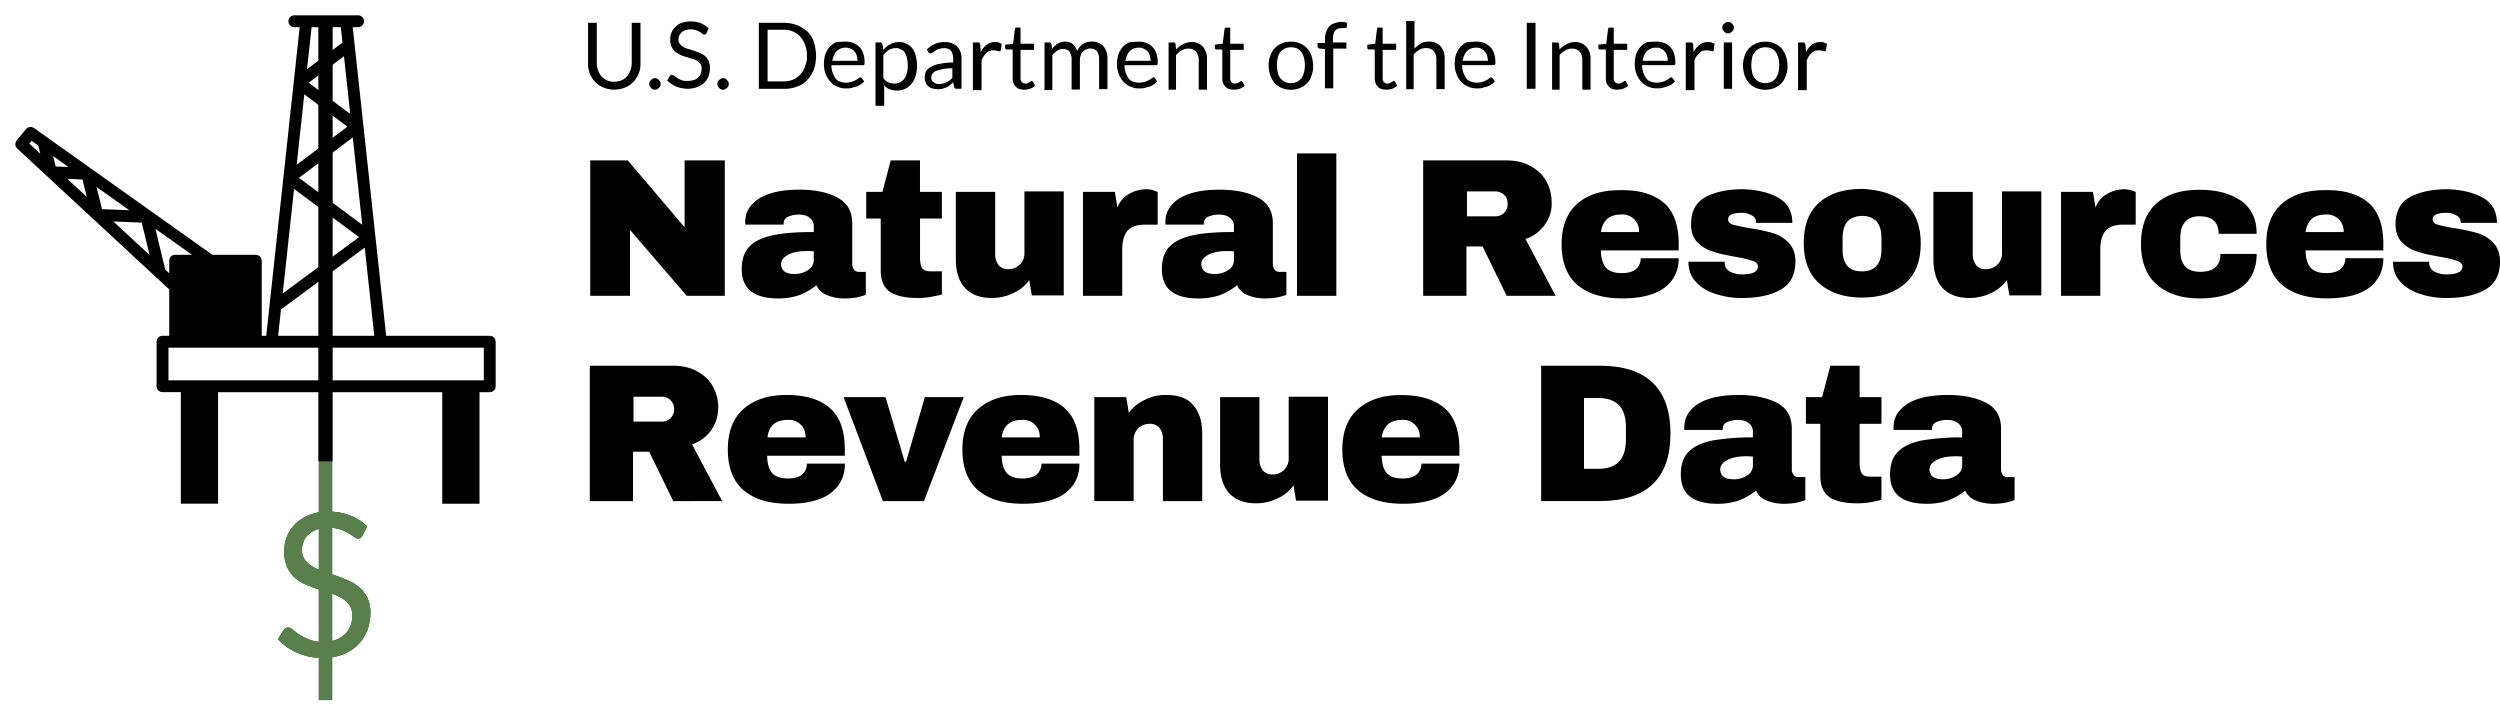 <svg xmlns="http://www.w3.org/2000/svg" xmlns:xlink="http://www.w3.org/1999/xlink" viewBox="0 0 1853.87 522.58"><defs><clipPath id="a" transform="translate(11.36 11.36)"><path d="M113.56,246.44H347.42v24.24H113.56Zm-2.39-57.88-7.29-30.26L131,177.57H118.53a4.39,4.39,0,0,0-4.39,4.4v9.35ZM72.68,152.88l21.07.85,5.8,24ZM60.19,127.25l24.35,17.31-20.23-.82Zm-21.61-6,11.2.52L53,134.64ZM28,104.35l11.52,8.18-9.58-.44ZM10.4,95.17l1.71-2.09L17,96.52l1.54,6.15ZM197,218.1l62.1-45.83,7.09,65.37H194.9Zm9.69-89.36,48.19,35.73L198.3,206.23Zm7.61-70.16,31.94,24-37.6,28.23Zm5.4-49.78h21.68l1.23,11.38L216.33,39.91Zm28.66,64.36L217.53,50l26.19-19.66Zm1.89,17.4,7,64.74-46.92-34.78ZM351.81,237.64H275L250.21,8.79h4.18a4.4,4.4,0,0,0,0-8.79H206.7a4.4,4.4,0,0,0,0,8.79h4.17L186.07,237.64h-3.35V182a4.4,4.4,0,0,0-4.39-4.4H146.15l-132.3-94a4.38,4.38,0,0,0-5.94.81L1,92.79a4.41,4.41,0,0,0,.41,6L114.14,203.29v34.35h-5a4.39,4.39,0,0,0-4.39,4.4v33a4.4,4.4,0,0,0,4.39,4.4h13.6v82.71h27.61V279.48H316.6v82.71h27.61V279.48h7.6a4.4,4.4,0,0,0,4.39-4.4V242A4.4,4.4,0,0,0,351.81,237.64Z" style="fill:none;clip-rule:evenodd"/></clipPath><clipPath id="b" transform="translate(11.36 11.36)"><rect width="356.72" height="511.22" style="fill:none"/></clipPath><clipPath id="c" transform="translate(11.36 11.36)"><rect x="224.97" y="7.3" width="10.08" height="323.55"/></clipPath><clipPath id="d" transform="translate(11.36 11.36)"><rect width="356.72" height="511.22"/></clipPath><clipPath id="e" transform="translate(11.36 11.36)"><path d="M257.46,385.81a5.74,5.74,0,0,1-1.4,1.67,3.11,3.11,0,0,1-1.92.56,5.1,5.1,0,0,1-2.92-1.26A46.44,46.44,0,0,0,247,384a34.08,34.08,0,0,0-6.13-2.78,26.28,26.28,0,0,0-8.67-1.26,25.57,25.57,0,0,0-8.49,1.3,18,18,0,0,0-6.16,3.52,14.43,14.43,0,0,0-3.73,5.22,16.61,16.61,0,0,0-1.25,6.48,12,12,0,0,0,2.18,7.37,18.78,18.78,0,0,0,5.76,5,44,44,0,0,0,8.12,3.59q4.54,1.52,9.3,3.15t9.3,3.66a32.69,32.69,0,0,1,8.12,5.15,23.45,23.45,0,0,1,5.76,7.63,25.45,25.45,0,0,1,2.18,11.11,35.92,35.92,0,0,1-2.36,13.07,30.14,30.14,0,0,1-6.9,10.62,32.27,32.27,0,0,1-11.14,7.11,40.88,40.88,0,0,1-15,2.59,45.74,45.74,0,0,1-18.71-3.74,43.89,43.89,0,0,1-14.43-10.11l4.13-6.81a5.44,5.44,0,0,1,1.44-1.37,3.37,3.37,0,0,1,1.88-.56,5.86,5.86,0,0,1,3.54,1.67,59,59,0,0,0,5,3.66,38,38,0,0,0,7.23,3.66,28.46,28.46,0,0,0,10.37,1.67,27.19,27.19,0,0,0,9.08-1.41,19.27,19.27,0,0,0,6.75-4,17.16,17.16,0,0,0,4.24-6.11,20.47,20.47,0,0,0,1.48-7.92,13.32,13.32,0,0,0-2.18-7.88,18.07,18.07,0,0,0-5.72-5.15,39.92,39.92,0,0,0-8.08-3.52l-9.3-3a93.59,93.59,0,0,1-9.3-3.52A30.21,30.21,0,0,1,207.2,417a23.81,23.81,0,0,1-5.72-8,30.61,30.61,0,0,1,0-22.69,28.06,28.06,0,0,1,6.31-9.33A30.57,30.57,0,0,1,218,370.49,37.34,37.34,0,0,1,232,368a44.64,44.64,0,0,1,16.16,2.81A37.21,37.21,0,0,1,260.93,379Z" style="fill:#587f4c;clip-rule:evenodd"/></clipPath><clipPath id="f" transform="translate(11.36 11.36)"><rect width="356.72" height="511.22" style="fill:#587f4c"/></clipPath></defs><title>NRRD-logo-rig-v2</title><g style="isolation:isolate"><g style="clip-path:url(#a)"><g style="clip-path:url(#b)"><rect width="378.93" height="384.91"/></g></g><rect x="236.33" y="18.66" width="10.08" height="323.55"/><g style="clip-path:url(#c)"><rect x="11.36" y="11.36" width="356.72" height="511.22"/><g style="clip-path:url(#d)"><rect x="224.97" y="7.3" width="32.8" height="346.27"/></g></g><path d="M257.46,385.81a5.74,5.74,0,0,1-1.4,1.67,3.11,3.11,0,0,1-1.92.56,5.1,5.1,0,0,1-2.92-1.26A46.44,46.44,0,0,0,247,384a34.08,34.08,0,0,0-6.13-2.78,26.28,26.28,0,0,0-8.67-1.26,25.57,25.57,0,0,0-8.49,1.3,18,18,0,0,0-6.16,3.52,14.43,14.43,0,0,0-3.73,5.22,16.61,16.61,0,0,0-1.25,6.48,12,12,0,0,0,2.18,7.37,18.78,18.78,0,0,0,5.76,5,44,44,0,0,0,8.12,3.59q4.54,1.52,9.3,3.15t9.3,3.66a32.69,32.69,0,0,1,8.12,5.15,23.45,23.45,0,0,1,5.76,7.63,25.45,25.45,0,0,1,2.18,11.11,35.92,35.92,0,0,1-2.36,13.07,30.14,30.14,0,0,1-6.9,10.62,32.27,32.27,0,0,1-11.14,7.11,40.88,40.88,0,0,1-15,2.59,45.74,45.74,0,0,1-18.71-3.74,43.89,43.89,0,0,1-14.43-10.11l4.13-6.81a5.44,5.44,0,0,1,1.44-1.37,3.37,3.37,0,0,1,1.88-.56,5.86,5.86,0,0,1,3.54,1.67,59,59,0,0,0,5,3.66,38,38,0,0,0,7.23,3.66,28.46,28.46,0,0,0,10.37,1.67,27.19,27.19,0,0,0,9.08-1.41,19.27,19.27,0,0,0,6.75-4,17.16,17.16,0,0,0,4.24-6.11,20.47,20.47,0,0,0,1.48-7.92,13.32,13.32,0,0,0-2.18-7.88,18.07,18.07,0,0,0-5.72-5.15,39.92,39.92,0,0,0-8.08-3.52l-9.3-3a93.59,93.59,0,0,1-9.3-3.52A30.21,30.21,0,0,1,207.2,417a23.81,23.81,0,0,1-5.72-8,30.61,30.61,0,0,1,0-22.69,28.06,28.06,0,0,1,6.31-9.33A30.57,30.57,0,0,1,218,370.49,37.34,37.34,0,0,1,232,368a44.64,44.64,0,0,1,16.16,2.81A37.21,37.21,0,0,1,260.93,379Z" transform="translate(11.36 11.36)" style="fill:#587f4c;fill-rule:evenodd"/><g style="clip-path:url(#e)"><rect x="11.36" y="11.36" width="356.72" height="511.22" style="fill:#587f4c"/><g style="clip-path:url(#f)"><rect x="194.73" y="368.04" width="91.29" height="131.18" style="fill:#587f4c"/></g></g><line x1="241.37" y1="342.21" x2="241.37" y2="519.21" style="fill:#587f4c;stroke:#587f4c;stroke-miterlimit:10;stroke-width:10.2px"/></g><path d="M443.82,49.28a15.13,15.13,0,0,0,5.51-1,12.33,12.33,0,0,0,4.21-2.92,15.78,15.78,0,0,0,3.56-10V5.56h6.48v29.8a19.6,19.6,0,0,1-1.3,7.77,19.92,19.92,0,0,1-3.89,6.15,17.28,17.28,0,0,1-6.15,4.21,21.05,21.05,0,0,1-16.2,0,16.09,16.09,0,0,1-6.15-4.21A19.92,19.92,0,0,1,426,43.13a20.65,20.65,0,0,1-1.3-7.77V5.56h6.48v29.8a15.13,15.13,0,0,0,1,5.51,12.71,12.71,0,0,0,2.59,4.53,12.43,12.43,0,0,0,9.07,3.89" transform="translate(11.36 11.36)"/><path d="M470.06,50.9a2.43,2.43,0,0,1,.32-1.62,4.47,4.47,0,0,1,1-1.3c.32-.32,1-.65,1.3-1a2.92,2.92,0,0,1,1.62-.32,2.43,2.43,0,0,1,1.62.32,4.47,4.47,0,0,1,1.3,1c.32.32.65,1,1,1.3a2.92,2.92,0,0,1,.32,1.62,2.43,2.43,0,0,1-.32,1.62,4.47,4.47,0,0,1-1,1.3c-.32.32-1,.65-1.3,1a2.92,2.92,0,0,1-1.62.32,2.43,2.43,0,0,1-1.62-.32,4.47,4.47,0,0,1-1.3-1c-.32-.32-.65-1-1-1.3a2.92,2.92,0,0,1-.32-1.62" transform="translate(11.36 11.36)"/><path d="M512.49,13.33c-.32.32-.32.65-.65.65a1.19,1.19,0,0,1-1,.32,2.46,2.46,0,0,1-1.3-.65c-.65-.32-1.3-1-1.94-1.3a12.7,12.7,0,0,0-2.92-1.3,13.92,13.92,0,0,0-3.89-.65,12.08,12.08,0,0,0-3.89.65A8.49,8.49,0,0,0,494,12.68a9.84,9.84,0,0,0-1.62,2.27,9.46,9.46,0,0,0-.65,2.92,4.84,4.84,0,0,0,1,3.24,8.73,8.73,0,0,0,2.59,2.27A10.81,10.81,0,0,0,499.21,25c1.3.32,2.92,1,4.21,1.3,1.62.65,2.92,1,4.21,1.62a24.16,24.16,0,0,1,3.89,2.27,14.38,14.38,0,0,1,2.59,3.56,12.33,12.33,0,0,1,1,5.18,18.86,18.86,0,0,1-1,6.15,12.81,12.81,0,0,1-3.24,4.86,14.11,14.11,0,0,1-5.18,3.24,21.17,21.17,0,0,1-6.8,1.3,24.73,24.73,0,0,1-8.75-1.62,25,25,0,0,1-6.8-4.53l1.94-3.24.65-.65a1.19,1.19,0,0,1,1-.32,5.47,5.47,0,0,1,1.62.65,13.71,13.71,0,0,0,2.27,1.62A10.13,10.13,0,0,0,494,48c1.3.65,2.92.65,4.86.65A16.41,16.41,0,0,0,503.1,48,6.72,6.72,0,0,0,506.34,46a4.72,4.72,0,0,0,1.94-2.92,11.64,11.64,0,0,0,.65-3.56A5.82,5.82,0,0,0,508,36a8.73,8.73,0,0,0-2.59-2.27,10.81,10.81,0,0,0-3.89-1.62c-1.3-.32-2.92-1-4.21-1.3a16.27,16.27,0,0,1-4.21-1.62,24.16,24.16,0,0,1-3.89-2.27,14.38,14.38,0,0,1-2.59-3.56,14,14,0,0,1-1-5.51,14.67,14.67,0,0,1,1-5.18,12.33,12.33,0,0,1,2.92-4.21,12.2,12.2,0,0,1,4.86-2.92,19.48,19.48,0,0,1,6.48-1,19,19,0,0,1,7.45,1.3,18.38,18.38,0,0,1,5.83,3.89Z" transform="translate(11.36 11.36)"/><path d="M520.59,50.9a2.43,2.43,0,0,1,.32-1.62,4.47,4.47,0,0,1,1-1.3c.32-.32,1-.65,1.3-1a2.92,2.92,0,0,1,1.62-.32,2.43,2.43,0,0,1,1.62.32,4.47,4.47,0,0,1,1.3,1c.32.32.65,1,1,1.3A2.92,2.92,0,0,1,529,50.9a2.43,2.43,0,0,1-.32,1.62,4.47,4.47,0,0,1-1,1.3c-.32.32-1,.65-1.3,1a2.92,2.92,0,0,1-1.62.32,2.43,2.43,0,0,1-1.62-.32,4.47,4.47,0,0,1-1.3-1c-.32-.32-.65-1-1-1.3,0-.65-.32-1-.32-1.62" transform="translate(11.36 11.36)"/><path d="M587,30.17a21.27,21.27,0,0,0-1.3-8.1,19.2,19.2,0,0,0-3.56-6.15A16.94,16.94,0,0,0,576.63,12a17.43,17.43,0,0,0-7.13-1.3H557.84V49H569.5a17.43,17.43,0,0,0,7.13-1.3,16.94,16.94,0,0,0,5.51-3.89,16.24,16.24,0,0,0,3.56-6.15,17.07,17.07,0,0,0,1.3-7.45m6.8,0a32.61,32.61,0,0,1-1.62,10A31.54,31.54,0,0,1,587.32,48a17.66,17.66,0,0,1-7.77,4.86,23.6,23.6,0,0,1-9.72,1.62H551.36V5.56h18.46a30.54,30.54,0,0,1,9.72,1.62A31.54,31.54,0,0,1,587.32,12a19.69,19.69,0,0,1,4.86,7.77,36.5,36.5,0,0,1,1.62,10.37" transform="translate(11.36 11.36)"/><path d="M615.82,24a9.28,9.28,0,0,0-6.8,2.59c-1.62,1.62-2.59,4.21-3.24,7.13h18.79a16.26,16.26,0,0,0-.65-3.89,6.26,6.26,0,0,0-1.62-2.92A5,5,0,0,0,619.71,25a5.84,5.84,0,0,0-3.89-1m-.32-4.53a18.34,18.34,0,0,1,5.83,1,13.59,13.59,0,0,1,4.53,2.92,12.2,12.2,0,0,1,2.92,4.86,20.89,20.89,0,0,1,1,6.48c0,1,0,1.62-.32,1.94s-.65.32-1.3.32h-23a15.69,15.69,0,0,0,1,5.83A17.45,17.45,0,0,0,608.37,47a6.81,6.81,0,0,0,3.56,2.27,10.29,10.29,0,0,0,4.53.65,12.08,12.08,0,0,0,3.89-.65,11.51,11.51,0,0,0,2.92-1.3c.65-.32,1.62-.65,1.94-1.3.65-.32,1-.65,1.3-.65a1.68,1.68,0,0,1,1.3.65L629.43,49a8.73,8.73,0,0,1-2.59,2.27,15.13,15.13,0,0,1-3.24,1.62c-1.3.32-2.59.65-3.56,1a15.77,15.77,0,0,1-3.89.32,14.5,14.5,0,0,1-6.48-1.3,14.8,14.8,0,0,1-5.18-3.56,17.63,17.63,0,0,1-3.56-5.83,19.6,19.6,0,0,1-1.3-7.77,24.66,24.66,0,0,1,1-6.8,19,19,0,0,1,3.24-5.51A14.8,14.8,0,0,1,609,19.81c1.94,0,4.21-.32,6.48-.32" transform="translate(11.36 11.36)"/><path d="M653.07,24.34a9.51,9.51,0,0,0-5.18,1.3,15.85,15.85,0,0,0-4.21,3.89V46.37a8.39,8.39,0,0,0,3.56,3.24,10.35,10.35,0,0,0,4.53,1A8.78,8.78,0,0,0,659.23,47c1.62-2.27,2.59-5.51,2.59-9.72a29.06,29.06,0,0,0-.65-5.83,10.81,10.81,0,0,0-1.62-3.89,5.17,5.17,0,0,0-2.92-2.27,6.53,6.53,0,0,0-3.56-1ZM637.85,66.45V20.13h3.56c1,0,1.3.32,1.62,1.3l.65,4.21a15.66,15.66,0,0,1,5.18-4.21,14.74,14.74,0,0,1,6.48-1.62,10.65,10.65,0,0,1,5.51,1.3,13.36,13.36,0,0,1,4.21,3.24,14.46,14.46,0,0,1,2.59,5.51,28.35,28.35,0,0,1,1,7.77,25.26,25.26,0,0,1-1,7.13,16.44,16.44,0,0,1-2.92,5.83,14.34,14.34,0,0,1-4.86,3.89,13.15,13.15,0,0,1-6.15,1.3,14,14,0,0,1-5.51-1,8.84,8.84,0,0,1-3.89-2.92V67.1h-6.48Z" transform="translate(11.36 11.36)"/><path d="M685.14,50.9a9,9,0,0,0,2.92-.32c1-.32,1.62-.65,2.59-1,.65-.32,1.62-1,2.27-1.3l1.94-1.94V39.24a41.25,41.25,0,0,0-7.13.65,50.08,50.08,0,0,0-4.86,1.3,5.92,5.92,0,0,0-2.59,1.94,3.68,3.68,0,0,0-1,2.59,4.8,4.8,0,0,0,.32,2.27,3.23,3.23,0,0,0,1.3,1.62c.65.32,1,.65,1.62,1a7.13,7.13,0,0,0,2.59.32Zm15.55,3.56H698.1c-.65,0-1,0-1.3-.32a1.68,1.68,0,0,1-.65-1.3l-.65-3.24c-1,1-1.94,1.62-2.59,2.27a11.36,11.36,0,0,1-2.59,1.62l-2.92,1a12.15,12.15,0,0,1-3.56.32,16.26,16.26,0,0,1-3.89-.65A6.26,6.26,0,0,1,677,52.52a4.72,4.72,0,0,1-1.94-2.92,8.89,8.89,0,0,1-.65-4.21,8.63,8.63,0,0,1,1-3.89A8.77,8.77,0,0,1,679,38.27,16.92,16.92,0,0,1,685.47,36a43.86,43.86,0,0,1,10-1V32.44a10.73,10.73,0,0,0-1.62-6.15,6.84,6.84,0,0,0-5.18-1.94,13.92,13.92,0,0,0-3.89.65,6.51,6.51,0,0,0-2.59,1.3c-.65.32-1.3,1-1.94,1.3s-1,.65-1.62.65a1.19,1.19,0,0,1-1-.32c-.32-.32-.65-.32-.65-.65l-1-1.94a19,19,0,0,1,6.15-4.21,18,18,0,0,1,7.45-1.3,13.43,13.43,0,0,1,5.18,1,11.65,11.65,0,0,1,3.89,2.59A10.67,10.67,0,0,1,701,27.58a13.43,13.43,0,0,1,.65,5.18v21.7Z" transform="translate(11.36 11.36)"/><path d="M710.08,54.47V20.13h3.56c.65,0,1,0,1.3.32s.32.65.65,1.3l.32,5.51a15.37,15.37,0,0,1,4.53-5.51,10,10,0,0,1,6.15-1.94,6.31,6.31,0,0,1,2.59.32c.65.32,1.62.65,2.27,1l-.65,4.53a1,1,0,0,1-1,1,3.52,3.52,0,0,1-1.62-.32,7.19,7.19,0,0,0-2.92-.32,6.84,6.84,0,0,0-5.18,1.94,14.72,14.72,0,0,0-3.56,5.51v22h-6.48Z" transform="translate(11.36 11.36)"/><path d="M748,55.12c-2.59,0-4.86-.65-6.15-2.27-1.62-1.62-2.27-3.56-2.27-6.48V25.31h-4.21a1.15,1.15,0,0,1-1.3-1.3V21.75l5.83-.65,1.3-10.69c0-.32.32-.65.32-1a1.19,1.19,0,0,1,1-.32h2.92v12h10v4.53h-10V46.37a4.3,4.3,0,0,0,1,3.24,3.68,3.68,0,0,0,2.59,1,2.43,2.43,0,0,0,1.62-.32c.32-.32,1-.32,1.3-.65s.65-.32,1-.65.32-.32.65-.32.65.32,1,.65l1.62,2.92a11.2,11.2,0,0,1-3.89,2.27,14.38,14.38,0,0,1-4.21.65" transform="translate(11.36 11.36)"/><path d="M763.21,54.47V20.13h3.56c1,0,1.3.32,1.62,1.3l.32,3.56a15.85,15.85,0,0,1,4.21-3.89,10.92,10.92,0,0,1,5.51-1.62,9,9,0,0,1,5.83,1.94,11.86,11.86,0,0,1,3.24,5.18,6.72,6.72,0,0,1,1.94-3.24A8.73,8.73,0,0,1,792,21.1a9.7,9.7,0,0,1,3.24-1.3,12.15,12.15,0,0,1,3.24-.32,10.82,10.82,0,0,1,4.86,1A9.19,9.19,0,0,1,806.94,23a12.93,12.93,0,0,1,2.27,4.21,15.15,15.15,0,0,1,.65,5.51v22H803.7v-22a10.73,10.73,0,0,0-1.62-6.15,6.84,6.84,0,0,0-5.18-1.94,9.46,9.46,0,0,0-2.92.65,5.81,5.81,0,0,0-2.27,1.62,7.05,7.05,0,0,0-1.62,2.59,11.64,11.64,0,0,0-.65,3.56v22h-6.15v-22a10,10,0,0,0-1.62-6.15Q780.21,25,776.81,25a6.51,6.51,0,0,0-4.21,1.3A17,17,0,0,0,769,29.53V55.44h-5.83Z" transform="translate(11.36 11.36)"/><path d="M833.17,24a9.28,9.28,0,0,0-6.8,2.59c-1.62,1.62-2.59,4.21-3.24,7.13h18.79a16.26,16.26,0,0,0-.65-3.89,6.26,6.26,0,0,0-1.62-2.92A5,5,0,0,0,837.06,25a5.84,5.84,0,0,0-3.89-1m-.32-4.53a18.34,18.34,0,0,1,5.83,1,13.59,13.59,0,0,1,4.53,2.92,12.2,12.2,0,0,1,2.92,4.86,20.88,20.88,0,0,1,1,6.48c0,1,0,1.62-.32,1.94s-.65.32-1.3.32h-23a15.69,15.69,0,0,0,1,5.83A17.45,17.45,0,0,0,825.72,47a6.81,6.81,0,0,0,3.56,2.27,10.29,10.29,0,0,0,4.53.65,12.08,12.08,0,0,0,3.89-.65,11.51,11.51,0,0,0,2.92-1.3c.65-.32,1.62-.65,1.94-1.3.65-.32,1-.65,1.3-.65a1.68,1.68,0,0,1,1.3.65L846.78,49a8.73,8.73,0,0,1-2.59,2.27,15.13,15.13,0,0,1-3.24,1.62c-1.3.32-2.59.65-3.56,1a15.77,15.77,0,0,1-3.89.32,14.5,14.5,0,0,1-6.48-1.3,14.8,14.8,0,0,1-5.18-3.56,17.63,17.63,0,0,1-3.56-5.83,19.6,19.6,0,0,1-1.3-7.77,24.66,24.66,0,0,1,1-6.8,19,19,0,0,1,3.24-5.51,14.8,14.8,0,0,1,5.18-3.56c1.94,0,4.21-.32,6.48-.32" transform="translate(11.36 11.36)"/><path d="M855.2,54.47V20.13h3.56c1,0,1.3.32,1.62,1.3l.32,3.89a19.76,19.76,0,0,1,5.18-3.89,13.7,13.7,0,0,1,6.48-1.62,10.82,10.82,0,0,1,4.86,1,14.38,14.38,0,0,1,3.56,2.59,17.45,17.45,0,0,1,2.27,4.21,15.15,15.15,0,0,1,.65,5.51v22h-6.15v-22a9.34,9.34,0,0,0-1.94-6.15,7.26,7.26,0,0,0-5.51-2.27,9.51,9.51,0,0,0-5.18,1.3,14.54,14.54,0,0,0-4.21,3.56V55.12H855.2Z" transform="translate(11.36 11.36)"/><path d="M903.46,55.12c-2.59,0-4.86-.65-6.15-2.27-1.62-1.62-2.27-3.56-2.27-6.48V25.31h-4.21a1.15,1.15,0,0,1-1.3-1.3V21.75l5.83-.65,1.3-10.69c0-.32.32-.65.32-1a1.19,1.19,0,0,1,1-.32h2.92v12h10v4.53h-10V46.37a4.3,4.3,0,0,0,1,3.24,3.68,3.68,0,0,0,2.59,1,2.43,2.43,0,0,0,1.62-.32c.32-.32,1-.32,1.3-.65s.65-.32,1-.65.32-.32.65-.32.65.32,1,.65l1.62,2.92a11.2,11.2,0,0,1-3.89,2.27,14.37,14.37,0,0,1-4.21.65" transform="translate(11.36 11.36)"/><path d="M945.9,50.26a9.41,9.41,0,0,0,7.77-3.56c1.62-2.27,2.59-5.51,2.59-9.72s-1-7.45-2.59-9.72-4.21-3.56-7.77-3.56a10.35,10.35,0,0,0-4.53,1,8.23,8.23,0,0,0-3.24,2.59,8.48,8.48,0,0,0-1.94,4.21,28.53,28.53,0,0,0-.65,5.51,28.53,28.53,0,0,0,.65,5.51,10,10,0,0,0,1.94,4.21,12.68,12.68,0,0,0,3.24,2.59,9.41,9.41,0,0,0,4.53,1m0-30.77a15,15,0,0,1,6.8,1.3,14.8,14.8,0,0,1,5.18,3.56,19,19,0,0,1,3.24,5.51,25.51,25.51,0,0,1,1.3,7.45,19,19,0,0,1-1.3,7.45,13.1,13.1,0,0,1-3.24,5.51,14.8,14.8,0,0,1-5.18,3.56,18.5,18.5,0,0,1-13.6,0,14.8,14.8,0,0,1-5.18-3.56,19,19,0,0,1-3.24-5.51,25.51,25.51,0,0,1-1.3-7.45,19,19,0,0,1,1.3-7.45,13.1,13.1,0,0,1,3.24-5.51,14.8,14.8,0,0,1,5.18-3.56,15,15,0,0,1,6.8-1.3" transform="translate(11.36 11.36)"/><path d="M971.16,54.47V25l-3.89-.32A2.46,2.46,0,0,1,966,24a1.19,1.19,0,0,1-.32-1V20.46h5.51V17.22a12.34,12.34,0,0,1,1-5.18,11.2,11.2,0,0,1,2.27-3.89,7.77,7.77,0,0,1,3.89-2.27,13,13,0,0,1,4.86-1,16.41,16.41,0,0,1,4.21.65V8.47c0,.32-.32.65-.65,1h-2.59a9,9,0,0,0-2.92.32,5,5,0,0,0-3.56,3.56,11.64,11.64,0,0,0-.65,3.56v3.24h10v4.53h-9.72V54.14h-6.15Z" transform="translate(11.36 11.36)"/><path d="M1016.51,55.12c-2.59,0-4.86-.65-6.15-2.27-1.62-1.62-2.27-3.56-2.27-6.48V25.31h-4.21a1.15,1.15,0,0,1-1.3-1.3V21.75l5.83-.65,1.3-10.69c0-.32.32-.65.32-1a1.19,1.19,0,0,1,1-.32h2.92v12h10v4.53h-10V46.37a4.3,4.3,0,0,0,1,3.24,3.68,3.68,0,0,0,2.59,1,2.43,2.43,0,0,0,1.62-.32c.32-.32,1-.32,1.3-.65s.65-.32,1-.65.32-.32.65-.32.65.32,1,.65l1.62,2.92a11.2,11.2,0,0,1-3.89,2.27,16.41,16.41,0,0,1-4.21.65" transform="translate(11.36 11.36)"/><path d="M1031.41,54.47V4.26h6.15V24.67a25.55,25.55,0,0,1,4.86-3.89,13.15,13.15,0,0,1,6.15-1.3,10.82,10.82,0,0,1,4.86,1A14.38,14.38,0,0,1,1057,23a17.45,17.45,0,0,1,2.27,4.21,15.15,15.15,0,0,1,.65,5.51v22h-6.15v-22a9.34,9.34,0,0,0-1.94-6.15,7.26,7.26,0,0,0-5.51-2.27,9.51,9.51,0,0,0-5.18,1.3,14.54,14.54,0,0,0-4.21,3.56V54.79h-5.51Z" transform="translate(11.36 11.36)"/><path d="M1083.24,24a9.28,9.28,0,0,0-6.8,2.59c-1.62,1.62-2.59,4.21-3.24,7.13H1092a16.26,16.26,0,0,0-.65-3.89,6.26,6.26,0,0,0-1.62-2.92,5,5,0,0,0-2.59-1.94c-1.3-1-2.27-1-3.89-1m0-4.53a18.34,18.34,0,0,1,5.83,1,13.59,13.59,0,0,1,4.53,2.92,12.2,12.2,0,0,1,2.92,4.86,20.88,20.88,0,0,1,1,6.48c0,1,0,1.62-.32,1.94s-.65.32-1.3.32h-23a15.69,15.69,0,0,0,1,5.83,17.45,17.45,0,0,0,2.27,4.21,6.81,6.81,0,0,0,3.56,2.27,10.29,10.29,0,0,0,4.53.65,12.08,12.08,0,0,0,3.89-.65A11.51,11.51,0,0,0,1091,48c.65-.32,1.62-.65,1.94-1.3.65-.32,1-.65,1.3-.65a1.68,1.68,0,0,1,1.3.65l1.62,2.27a8.73,8.73,0,0,1-2.59,2.27,15.13,15.13,0,0,1-3.24,1.62c-1.3.32-2.59.65-3.56,1a15.77,15.77,0,0,1-3.89.32,14.5,14.5,0,0,1-6.48-1.3,14.8,14.8,0,0,1-5.18-3.56,17.63,17.63,0,0,1-3.56-5.83,19.6,19.6,0,0,1-1.3-7.77,24.66,24.66,0,0,1,1-6.8,19,19,0,0,1,3.24-5.51,14.8,14.8,0,0,1,5.18-3.56c1.62,0,3.89-.32,6.48-.32" transform="translate(11.36 11.36)"/><polygon points="1132.17 65.83 1138.65 65.83 1138.65 16.92 1132.17 16.92 1132.17 65.83"/><path d="M1139.6,54.47V20.13h3.56c1,0,1.3.32,1.62,1.3l.32,3.89a19.76,19.76,0,0,1,5.18-3.89,13.7,13.7,0,0,1,6.48-1.62,10.82,10.82,0,0,1,4.86,1,14.38,14.38,0,0,1,3.56,2.59,17.45,17.45,0,0,1,2.27,4.21,15.15,15.15,0,0,1,.65,5.51v22H1162v-22a9.34,9.34,0,0,0-1.94-6.15,7.26,7.26,0,0,0-5.51-2.27,9.51,9.51,0,0,0-5.18,1.3,14.54,14.54,0,0,0-4.21,3.56V55.12h-5.51Z" transform="translate(11.36 11.36)"/><path d="M1187.86,55.12c-2.59,0-4.86-.65-6.15-2.27-1.62-1.62-2.27-3.56-2.27-6.48V25.31h-4.21a1.15,1.15,0,0,1-1.3-1.3V21.75l5.83-.65,1.3-10.69c0-.32.32-.65.32-1a1.19,1.19,0,0,1,1-.32h2.92v12h10v4.53h-10V46.37a4.3,4.3,0,0,0,1,3.24,3.68,3.68,0,0,0,2.59,1,2.43,2.43,0,0,0,1.62-.32c.32-.32,1-.32,1.3-.65s.65-.32,1-.65.32-.32.65-.32.65.32,1,.65L1196,52.2a11.2,11.2,0,0,1-3.89,2.27,14.37,14.37,0,0,1-4.21.65" transform="translate(11.36 11.36)"/><path d="M1216.69,24a9.28,9.28,0,0,0-6.8,2.59c-1.62,1.62-2.59,4.21-3.24,7.13h18.79a16.26,16.26,0,0,0-.65-3.89,6.26,6.26,0,0,0-1.62-2.92,5,5,0,0,0-2.59-1.94c-1.3-1-2.27-1-3.89-1m0-4.53a18.34,18.34,0,0,1,5.83,1,13.59,13.59,0,0,1,4.53,2.92,12.2,12.2,0,0,1,2.92,4.86,20.88,20.88,0,0,1,1,6.48c0,1,0,1.62-.32,1.94s-.65.32-1.3.32h-23a15.69,15.69,0,0,0,1,5.83,17.45,17.45,0,0,0,2.27,4.21,6.81,6.81,0,0,0,3.56,2.27,10.29,10.29,0,0,0,4.53.65,12.08,12.08,0,0,0,3.89-.65,11.51,11.51,0,0,0,2.92-1.3c.65-.32,1.62-.65,1.94-1.3.65-.32,1-.65,1.3-.65a1.68,1.68,0,0,1,1.3.65l1.62,2.27a8.73,8.73,0,0,1-2.59,2.27,15.13,15.13,0,0,1-3.24,1.62c-1.3.32-2.59.65-3.56,1a15.77,15.77,0,0,1-3.89.32,14.5,14.5,0,0,1-6.48-1.3,14.8,14.8,0,0,1-5.18-3.56,17.63,17.63,0,0,1-3.56-5.83,19.6,19.6,0,0,1-1.3-7.77,24.66,24.66,0,0,1,1-6.8,19,19,0,0,1,3.24-5.51,14.8,14.8,0,0,1,5.18-3.56c1.62,0,3.89-.32,6.48-.32" transform="translate(11.36 11.36)"/><path d="M1238.72,54.47V20.13h3.56c.65,0,1,0,1.3.32s.32.65.65,1.3l.32,5.51a15.37,15.37,0,0,1,4.53-5.51,10,10,0,0,1,6.15-1.94,6.31,6.31,0,0,1,2.59.32c.65.32,1.62.65,2.27,1l-.65,4.53a1,1,0,0,1-1,1,3.52,3.52,0,0,1-1.62-.32,7.19,7.19,0,0,0-2.92-.32,6.84,6.84,0,0,0-5.18,1.94,14.72,14.72,0,0,0-3.56,5.51v22h-6.48Z" transform="translate(11.36 11.36)"/><path d="M1266.9,54.47h6.15V20.13h-6.15Zm7.45-45.35a2.43,2.43,0,0,1-.32,1.62,4.47,4.47,0,0,1-1,1.3c-.32.32-1,.65-1.3,1a2.92,2.92,0,0,1-1.62.32,2.43,2.43,0,0,1-1.62-.32,4.47,4.47,0,0,1-1.3-1c-.32-.32-.65-1-1-1.3a2.92,2.92,0,0,1-.32-1.62,2.43,2.43,0,0,1,.32-1.62,4.47,4.47,0,0,1,1-1.3c.32-.32,1-.65,1.3-1a2.92,2.92,0,0,1,1.62-.32,2.43,2.43,0,0,1,1.62.32,4.47,4.47,0,0,1,1.3,1c.32.32.65,1,1,1.3a2.43,2.43,0,0,1,.32,1.62Z" transform="translate(11.36 11.36)"/><path d="M1297.67,50.26a9.41,9.41,0,0,0,7.77-3.56c1.62-2.27,2.59-5.51,2.59-9.72s-1-7.45-2.59-9.72-4.21-3.56-7.77-3.56a10.35,10.35,0,0,0-4.53,1,8.23,8.23,0,0,0-3.24,2.59,8.48,8.48,0,0,0-1.94,4.21,28.53,28.53,0,0,0-.65,5.51,28.53,28.53,0,0,0,.65,5.51,10,10,0,0,0,1.94,4.21,12.68,12.68,0,0,0,3.24,2.59,11.43,11.43,0,0,0,4.53,1m0-30.77a15,15,0,0,1,6.8,1.3,14.8,14.8,0,0,1,5.18,3.56,19,19,0,0,1,3.24,5.51,25.51,25.51,0,0,1,1.3,7.45,19,19,0,0,1-1.3,7.45,13.1,13.1,0,0,1-3.24,5.51,14.8,14.8,0,0,1-5.18,3.56,18.5,18.5,0,0,1-13.6,0,14.8,14.8,0,0,1-5.18-3.56,19,19,0,0,1-3.24-5.51,25.51,25.51,0,0,1-1.3-7.45,19,19,0,0,1,1.3-7.45,13.1,13.1,0,0,1,3.24-5.51,14.8,14.8,0,0,1,5.18-3.56,16.92,16.92,0,0,1,6.8-1.3" transform="translate(11.36 11.36)"/><path d="M1322,54.47V20.13h3.56c.65,0,1,0,1.3.32s.32.65.65,1.3l.32,5.51a15.37,15.37,0,0,1,4.53-5.51,10,10,0,0,1,6.15-1.94,6.31,6.31,0,0,1,2.59.32c.65.32,1.62.65,2.27,1l-.65,4.53a1,1,0,0,1-1,1,3.52,3.52,0,0,1-1.62-.32,7.19,7.19,0,0,0-2.92-.32,6.84,6.84,0,0,0-5.18,1.94,14.72,14.72,0,0,0-3.56,5.51v22H1322Z" transform="translate(11.36 11.36)"/><polygon points="509.28 219.37 467.17 170.45 467.17 219.37 437.69 219.37 437.69 118.95 465.55 118.95 507.66 168.51 507.66 118.95 537.46 118.95 537.46 219.37 509.28 219.37"/><path d="M573.71,177.23c-3.89,1.94-5.83,4.21-5.83,7.13,0,4.86,3.24,7.45,10,7.45a17.44,17.44,0,0,0,10-2.92,8.64,8.64,0,0,0,4.21-7.45V175c-8.75-.65-14.58.32-18.46,2.27m36-42.11c7.45,3.89,11,10.37,11,19.11v30.12a6.51,6.51,0,0,0,1.3,4.21,4.18,4.18,0,0,0,3.56,1.62h5.18V207a5,5,0,0,1-2.27,1,39.7,39.7,0,0,1-5.18,1.3,53.75,53.75,0,0,1-7.77.65,34.47,34.47,0,0,1-13.93-2.59,14.58,14.58,0,0,1-7.45-7.13,51,51,0,0,1-12.31,7.13,47.94,47.94,0,0,1-15.87,2.59c-18.14,0-27.21-7.13-27.21-21.7,0-7.45,1.94-13.28,6.15-17.17,3.89-3.89,9.72-6.48,17.49-8.1,7.45-1.62,17.49-2.27,29.8-2.27v-3.89a7.75,7.75,0,0,0-3.24-6.8c-1.94-1.62-4.86-2.27-8.1-2.27a19.57,19.57,0,0,0-7.77,1.62,5.26,5.26,0,0,0-3.24,5.18v.65h-28.5v-1.94c0-7.45,3.56-13,10.37-17.49,6.8-4.21,16.84-6.48,29.8-6.48,11.34,0,21.05,1.94,28.18,5.83" transform="translate(11.36 11.36)"/><path d="M687.09,130.91v19.76h-16.2v29.15c0,3.56.65,6.15,1.62,7.77,1.3,1.62,3.24,2.27,6.48,2.27h8.1V207c-2.27.65-5.51,1.3-9.07,1.94a52.37,52.37,0,0,1-9.72.65c-8.42,0-15.22-1.62-19.76-4.53-4.53-3.24-6.8-8.42-6.8-15.87V150.67H631V130.91h12l6.15-23.32h21.7v23.32Z" transform="translate(11.36 11.36)"/><path d="M753.81,208l-1.94-11.66a29.54,29.54,0,0,1-12,9.72,36.46,36.46,0,0,1-15.55,3.56c-9.07,0-15.55-2.59-20.08-7.45s-6.8-12-6.8-21.38V130.91H726.6v46.32a13.43,13.43,0,0,0,2.59,8.1,9,9,0,0,0,7.13,2.92,12,12,0,0,0,8.75-3.56,11.72,11.72,0,0,0,3.24-8.75V130.59h29.15v77.09H753.81Z" transform="translate(11.36 11.36)"/><path d="M844.51,129.94c1.62.65,2.59,1,2.59,1v24.29h-9.39c-6.15,0-10.37,1.62-13,4.53-2.59,3.24-3.89,7.77-3.89,13.93V208H791.71V130.91h23.65l1.94,11.66a18.52,18.52,0,0,1,8.42-10,25.08,25.08,0,0,1,13-3.56,15.69,15.69,0,0,1,5.83,1" transform="translate(11.36 11.36)"/><path d="M885.32,177.23c-3.89,1.94-5.83,4.21-5.83,7.13,0,4.86,3.24,7.45,10,7.45a17.44,17.44,0,0,0,10-2.92,8.64,8.64,0,0,0,4.21-7.45V175c-8.42-.65-14.58.32-18.46,2.27m36.28-42.11c7.45,3.89,11,10.37,11,19.11v30.12a6.51,6.51,0,0,0,1.3,4.21,4.18,4.18,0,0,0,3.56,1.62h5.18V207a5,5,0,0,1-2.27,1,39.7,39.7,0,0,1-5.18,1.3,53.75,53.75,0,0,1-7.77.65,34.47,34.47,0,0,1-13.93-2.59,14.58,14.58,0,0,1-7.45-7.13,51,51,0,0,1-12.31,7.13,48.51,48.51,0,0,1-16.2,2.59c-18.14,0-27.21-7.13-27.21-21.7,0-7.45,1.94-13.28,6.15-17.17,3.89-3.89,9.72-6.48,17.49-8.1,7.45-1.62,17.49-2.27,29.8-2.27v-3.89a7.75,7.75,0,0,0-3.24-6.8c-1.94-1.62-4.86-2.27-8.1-2.27a19.57,19.57,0,0,0-7.77,1.62,5.26,5.26,0,0,0-3.24,5.18v.65h-28.5v-1.94c0-7.45,3.56-13,10.37-17.49,6.8-4.21,16.84-6.48,29.8-6.48,11.34,0,21.05,1.94,28.5,5.83" transform="translate(11.36 11.36)"/><polygon points="961.79 219.37 990.95 219.37 990.95 113.77 961.79 113.77 961.79 219.37"/><path d="M1104,133.18a9,9,0,0,0-6.48-2.59h-21.05v18.46h21.05a8.86,8.86,0,0,0,9.07-9.07c0-2.92-.65-5.18-2.59-6.8m30.45,21.7a28.38,28.38,0,0,1-14.58,11L1142.19,208h-36.28l-17.82-36.6h-12V208H1044V107.59h61.22c7.13,0,13.28,1.3,18.46,4.21s9.07,6.48,11.66,11.34a31.31,31.31,0,0,1,3.89,15.22,24.9,24.9,0,0,1-4.86,16.52" transform="translate(11.36 11.36)"/><path d="M1175.88,160.71h28.18a12.24,12.24,0,0,0-13-13c-9.07,0-13.93,4.21-15.22,13m46.64-21.7c7.45,6.48,11,16.84,11,30.45v4.86h-57.66c0,5.51,1.3,9.72,3.56,12.63,2.59,2.92,6.48,4.21,11.66,4.21q7.29,0,10.69-2.92a10.53,10.53,0,0,0,3.56-8.1h28.18c0,9.39-3.56,16.52-10.69,22q-10.69,7.77-31.1,7.77c-14.25,0-25.27-3.24-33.36-10q-11.66-10.2-11.66-30.12t11.66-30.12c7.77-6.8,18.14-10,31.74-10,13.93-.32,24.94,2.92,32.39,9.39" transform="translate(11.36 11.36)"/><path d="M1307.07,135.12c7.13,3.89,10.69,10.37,10.69,18.79h-26.89a5.67,5.67,0,0,0-3.89-5.83,12.76,12.76,0,0,0-6.48-1.62c-7.13,0-10.37,1.62-10.37,4.86,0,1.94,1.3,3.24,3.56,3.89s6.48,1.62,12,2.59a130.76,130.76,0,0,1,17.17,3.56,27,27,0,0,1,12,7.13c3.24,3.24,5.18,8.1,5.18,13.93,0,9.72-3.56,16.84-11,21.05s-16.84,6.15-28.83,6.15a60.59,60.59,0,0,1-19.11-2.92q-9.23-2.92-14.58-8.75c-3.89-3.89-5.83-9.07-5.83-15.22h26.89v.65a7.21,7.21,0,0,0,4.21,6.8,18.9,18.9,0,0,0,8.42,1.94c8.1,0,12-1.94,12-5.83,0-1.94-1.3-3.24-3.89-4.21a77.27,77.27,0,0,0-12.31-2.92c-6.8-1.3-12.63-2.27-16.84-3.89a26.49,26.49,0,0,1-11.66-6.8q-4.86-4.86-4.86-13.6c0-9.39,3.56-16.2,10.69-20.08s16.52-5.83,27.86-5.83c10,.32,18.79,2.27,25.91,6.15" transform="translate(11.36 11.36)"/><path d="M1355,165.25v8.42c0,11,4.86,16.2,14.25,16.2,9.72,0,14.58-5.51,14.58-16.2v-8.42q0-16.52-14.58-16.52c-9.39.32-14.25,5.51-14.25,16.52m46.32-25.91c7.77,6.8,11.66,16.84,11.66,29.8s-3.89,23-11.66,29.8-18.46,10.37-31.74,10.37c-13.6,0-24-3.56-31.74-10.37s-11.66-16.84-11.66-30.12,3.89-23.32,11.66-30.12,18.14-10,31.74-10c13.28.65,24,3.89,31.74,10.69" transform="translate(11.36 11.36)"/><path d="M1478.74,208l-1.94-11.66a29.54,29.54,0,0,1-12,9.72,36.46,36.46,0,0,1-15.55,3.56c-9.07,0-15.55-2.59-20.08-7.45s-6.8-12-6.8-21.38V130.91h29.15v46.32a13.43,13.43,0,0,0,2.59,8.1,9,9,0,0,0,7.13,2.92,12,12,0,0,0,8.75-3.56,11.72,11.72,0,0,0,3.24-8.75V130.59h29.15v77.09h-23.65Z" transform="translate(11.36 11.36)"/><path d="M1569.77,129.94c1.62.65,2.59,1,2.59,1v24.29H1563c-6.15,0-10.37,1.62-13,4.53-2.59,3.24-3.89,7.77-3.89,13.93V208H1517V130.91h23.65l1.94,11.66a18.52,18.52,0,0,1,8.42-10,25.08,25.08,0,0,1,13-3.56,18.34,18.34,0,0,1,5.83,1" transform="translate(11.36 11.36)"/><path d="M1650.42,137.39c7.77,5.51,11.66,13.6,11.66,24.62H1633.9c0-8.75-4.86-13-14.25-13s-14.25,5.51-14.25,16.52V174c0,11,4.86,16.2,14.9,16.2s14.9-4.53,14.9-13.28h26.89c0,11-3.89,19.44-11.66,24.94s-18.14,8.1-30.77,8.1c-13.6,0-24-3.56-31.74-10.37s-11.66-16.84-11.66-30.12,3.89-23.32,11.66-30.12,18.14-10,31.74-10c12.63,0,22.67,2.59,30.77,8.1" transform="translate(11.36 11.36)"/><path d="M1698.36,160.71h28.18a12.24,12.24,0,0,0-13-13c-9.07,0-13.93,4.21-15.22,13M1745,139c7.45,6.48,11,16.84,11,30.45v4.86h-57.66c0,5.51,1.3,9.72,3.56,12.63,2.59,2.92,6.48,4.21,11.66,4.21q7.29,0,10.69-2.92a10.53,10.53,0,0,0,3.56-8.1H1756c0,9.39-3.56,16.52-10.69,22q-10.69,7.77-31.1,7.77c-14.25,0-25.27-3.24-33.36-10q-11.66-10.2-11.66-30.12t11.66-30.12c7.77-6.8,18.14-10,31.74-10,14.25-.32,24.94,2.92,32.39,9.39" transform="translate(11.36 11.36)"/><path d="M1829.55,135.12c7.13,3.89,10.69,10.37,10.69,18.79h-26.89a5.67,5.67,0,0,0-3.89-5.83,12.76,12.76,0,0,0-6.48-1.62c-7.13,0-10.37,1.62-10.37,4.86,0,1.94,1.3,3.24,3.56,3.89s6.48,1.62,12,2.59a130.76,130.76,0,0,1,17.17,3.56,27,27,0,0,1,12,7.13c3.24,3.24,5.18,8.1,5.18,13.93,0,9.72-3.56,16.84-11,21.05s-16.84,6.15-28.83,6.15a60.6,60.6,0,0,1-19.11-2.92q-9.23-2.92-14.58-8.75c-3.89-3.89-5.83-9.07-5.83-15.22H1790v.65a7.21,7.21,0,0,0,4.21,6.8,18.9,18.9,0,0,0,8.42,1.94c8.1,0,12-1.94,12-5.83,0-1.94-1.3-3.24-3.89-4.21a77.27,77.27,0,0,0-12.31-2.92c-6.8-1.3-12.63-2.27-16.84-3.89a26.49,26.49,0,0,1-11.66-6.8q-4.86-4.86-4.86-13.6c0-9.39,3.56-16.2,10.69-20.08s16.52-5.83,27.86-5.83c10,.32,18.79,2.27,25.91,6.15" transform="translate(11.36 11.36)"/><path d="M485.93,285.42a9,9,0,0,0-6.48-2.59H458.4v18.46h21.05a8.86,8.86,0,0,0,9.07-9.07,9.28,9.28,0,0,0-2.59-6.8m30.45,21.7a28.38,28.38,0,0,1-14.58,11l22.35,42.11H487.88l-17.82-36.6h-12v36.6H426V259.83h61.22c7.13,0,13.28,1.3,18.46,4.21s9.07,6.48,11.66,11.34a31.31,31.31,0,0,1,3.89,15.22,29.1,29.1,0,0,1-4.86,16.52" transform="translate(11.36 11.36)"/><path d="M557.84,313H586a12.24,12.24,0,0,0-13-13c-9.07,0-14.25,4.21-15.22,13m46.32-21.7c7.45,6.48,11,16.84,11,30.45v4.86H557.52c0,5.51,1.3,9.72,3.56,12.63,2.59,2.92,6.48,4.21,11.66,4.21q7.29,0,10.69-2.92a10.53,10.53,0,0,0,3.56-8.1h28.18c0,9.39-3.56,16.52-10.69,22q-10.69,7.77-31.1,7.77c-14.25,0-25.27-3.24-33.36-10q-11.66-10.2-11.66-30.12T540,291.9c7.77-6.8,18.14-10.37,31.74-10.37,14.25,0,24.94,3.24,32.39,9.72" transform="translate(11.36 11.36)"/><polygon points="654.72 371.61 625.56 294.51 656.66 294.51 670.91 342.45 671.88 342.45 685.81 294.51 714.64 294.51 685.16 371.61 654.72 371.61"/><path d="M731.46,313h28.18a12.24,12.24,0,0,0-13-13c-9.07,0-13.93,4.21-15.22,13m46.64-21.7c7.45,6.48,11,16.84,11,30.45v4.86H731.46c0,5.51,1.3,9.72,3.56,12.63,2.59,2.92,6.48,4.21,11.66,4.21q7.29,0,10.69-2.92a10.53,10.53,0,0,0,3.56-8.1h28.18c0,9.39-3.56,16.52-10.69,22q-10.69,7.77-31.1,7.77c-14.25,0-25.27-3.24-33.36-10q-11.66-10.2-11.66-30.12T714,291.9c7.77-6.8,18.14-10.37,31.74-10.37,14.25,0,24.94,3.24,32.39,9.72" transform="translate(11.36 11.36)"/><path d="M873.34,289q6.8,7.29,6.8,21.38v49.88H851V313.93a13.43,13.43,0,0,0-2.59-8.1,9,9,0,0,0-7.13-2.92,12,12,0,0,0-8.75,3.56,11.72,11.72,0,0,0-3.24,8.75v45H800.13V283.15h23.65l1.94,11.66a29.54,29.54,0,0,1,12-9.72,32.26,32.26,0,0,1,15.55-3.56c9.07,0,15.87,2.27,20.08,7.45" transform="translate(11.36 11.36)"/><path d="M949.78,360.25l-1.94-11.66a29.54,29.54,0,0,1-12,9.72,36.46,36.46,0,0,1-15.55,3.56c-9.07,0-15.55-2.59-20.08-7.45s-6.8-12-6.8-21.38V283.15h29.15v46.32a13.43,13.43,0,0,0,2.59,8.1,9,9,0,0,0,7.13,2.92,12,12,0,0,0,8.75-3.56,11.72,11.72,0,0,0,3.24-8.75V282.83h29.15v77.09H949.78Z" transform="translate(11.36 11.36)"/><path d="M1013.27,313h28.18a12.24,12.24,0,0,0-13-13c-8.75,0-13.93,4.21-15.22,13m46.64-21.7c7.45,6.48,11,16.84,11,30.45v4.86h-57.66c0,5.51,1.3,9.72,3.56,12.63,2.59,2.92,6.48,4.21,11.66,4.21q7.29,0,10.69-2.92a10.53,10.53,0,0,0,3.56-8.1h28.18c0,9.39-3.56,16.52-10.69,22q-10.69,7.77-31.1,7.77c-14.25,0-25.27-3.24-33.36-10q-11.66-10.2-11.66-30.12t11.66-30.12c7.77-6.8,18.14-10.37,31.74-10.37,14.25,0,24.94,3.24,32.39,9.72" transform="translate(11.36 11.36)"/><path d="M1163.25,336.28h10.69c13.6,0,20.41-7.13,20.41-21.7V305.5c0-14.58-6.8-21.7-20.41-21.7h-10.69ZM1227.38,310c0,33.36-17.49,50.21-52.47,50.21H1131.5V259.83h43.41c34.66,0,52.47,16.84,52.47,50.21Z" transform="translate(11.36 11.36)"/><path d="M1270.14,329.47c-3.89,1.94-5.83,4.21-5.83,7.13,0,4.86,3.24,7.45,10,7.45a17.44,17.44,0,0,0,10-2.92,8.64,8.64,0,0,0,4.21-7.45v-6.48c-8.42-.65-14.58.32-18.46,2.27m36.28-42.11c7.45,3.89,11,10.37,11,19.11V336.6a6.51,6.51,0,0,0,1.3,4.21,4.18,4.18,0,0,0,3.56,1.62h5.18v16.84a5,5,0,0,1-2.27,1,39.7,39.7,0,0,1-5.18,1.3,53.75,53.75,0,0,1-7.77.65,34.47,34.47,0,0,1-13.93-2.59,14.58,14.58,0,0,1-7.45-7.13,51,51,0,0,1-12.31,7.13,48.51,48.51,0,0,1-16.2,2.59c-18.14,0-27.21-7.13-27.21-21.7,0-7.45,1.94-13.28,6.15-17.17,3.89-3.89,9.72-6.48,17.49-8.1a177.07,177.07,0,0,1,29.8-2.27v-3.89a7.75,7.75,0,0,0-3.24-6.8c-1.94-1.62-4.86-2.27-8.1-2.27a19.57,19.57,0,0,0-7.77,1.62,5.26,5.26,0,0,0-3.24,5.18v.65h-28.5V305.5c0-7.45,3.56-13,10.37-17.49,6.8-4.21,16.84-6.48,29.8-6.48,11.34,0,21.05,1.94,28.5,5.83" transform="translate(11.36 11.36)"/><path d="M1383.84,283.15v19.76h-16.2v29.15c0,3.56.65,6.15,1.62,7.77,1.3,1.62,3.24,2.27,6.48,2.27h8.1v17.17a83.2,83.2,0,0,1-9.07,1.94,52.37,52.37,0,0,1-9.72.65c-8.42,0-15.22-1.62-19.76-4.53-4.53-3.24-6.8-8.42-6.8-15.87V302.91H1327.8V283.15h12l6.15-23.32h21.7v23.32Z" transform="translate(11.36 11.36)"/><path d="M1425.3,329.47c-3.89,1.94-5.83,4.21-5.83,7.13,0,4.86,3.24,7.45,10,7.45a17.44,17.44,0,0,0,10-2.92,8.64,8.64,0,0,0,4.21-7.45v-6.48c-8.42-.65-14.58.32-18.46,2.27m36.28-42.11c7.45,3.89,11,10.37,11,19.11V336.6a6.51,6.51,0,0,0,1.3,4.21,4.18,4.18,0,0,0,3.56,1.62h5.18v16.84a5,5,0,0,1-2.27,1,39.7,39.7,0,0,1-5.18,1.3,53.75,53.75,0,0,1-7.77.65,34.47,34.47,0,0,1-13.93-2.59,14.58,14.58,0,0,1-7.45-7.13,51,51,0,0,1-12.31,7.13,48.51,48.51,0,0,1-16.2,2.59c-18.14,0-27.21-7.13-27.21-21.7,0-7.45,1.94-13.28,6.15-17.17,3.89-3.89,9.72-6.48,17.49-8.1a177.07,177.07,0,0,1,29.8-2.27v-3.89a7.75,7.75,0,0,0-3.24-6.8c-1.94-1.62-4.86-2.27-8.1-2.27a19.57,19.57,0,0,0-7.77,1.62,5.26,5.26,0,0,0-3.24,5.18v.65h-28.5V305.5c0-7.45,3.56-13,10.37-17.49,6.8-4.21,16.84-6.48,29.8-6.48,11.34,0,21.05,1.94,28.5,5.83" transform="translate(11.36 11.36)"/></svg>